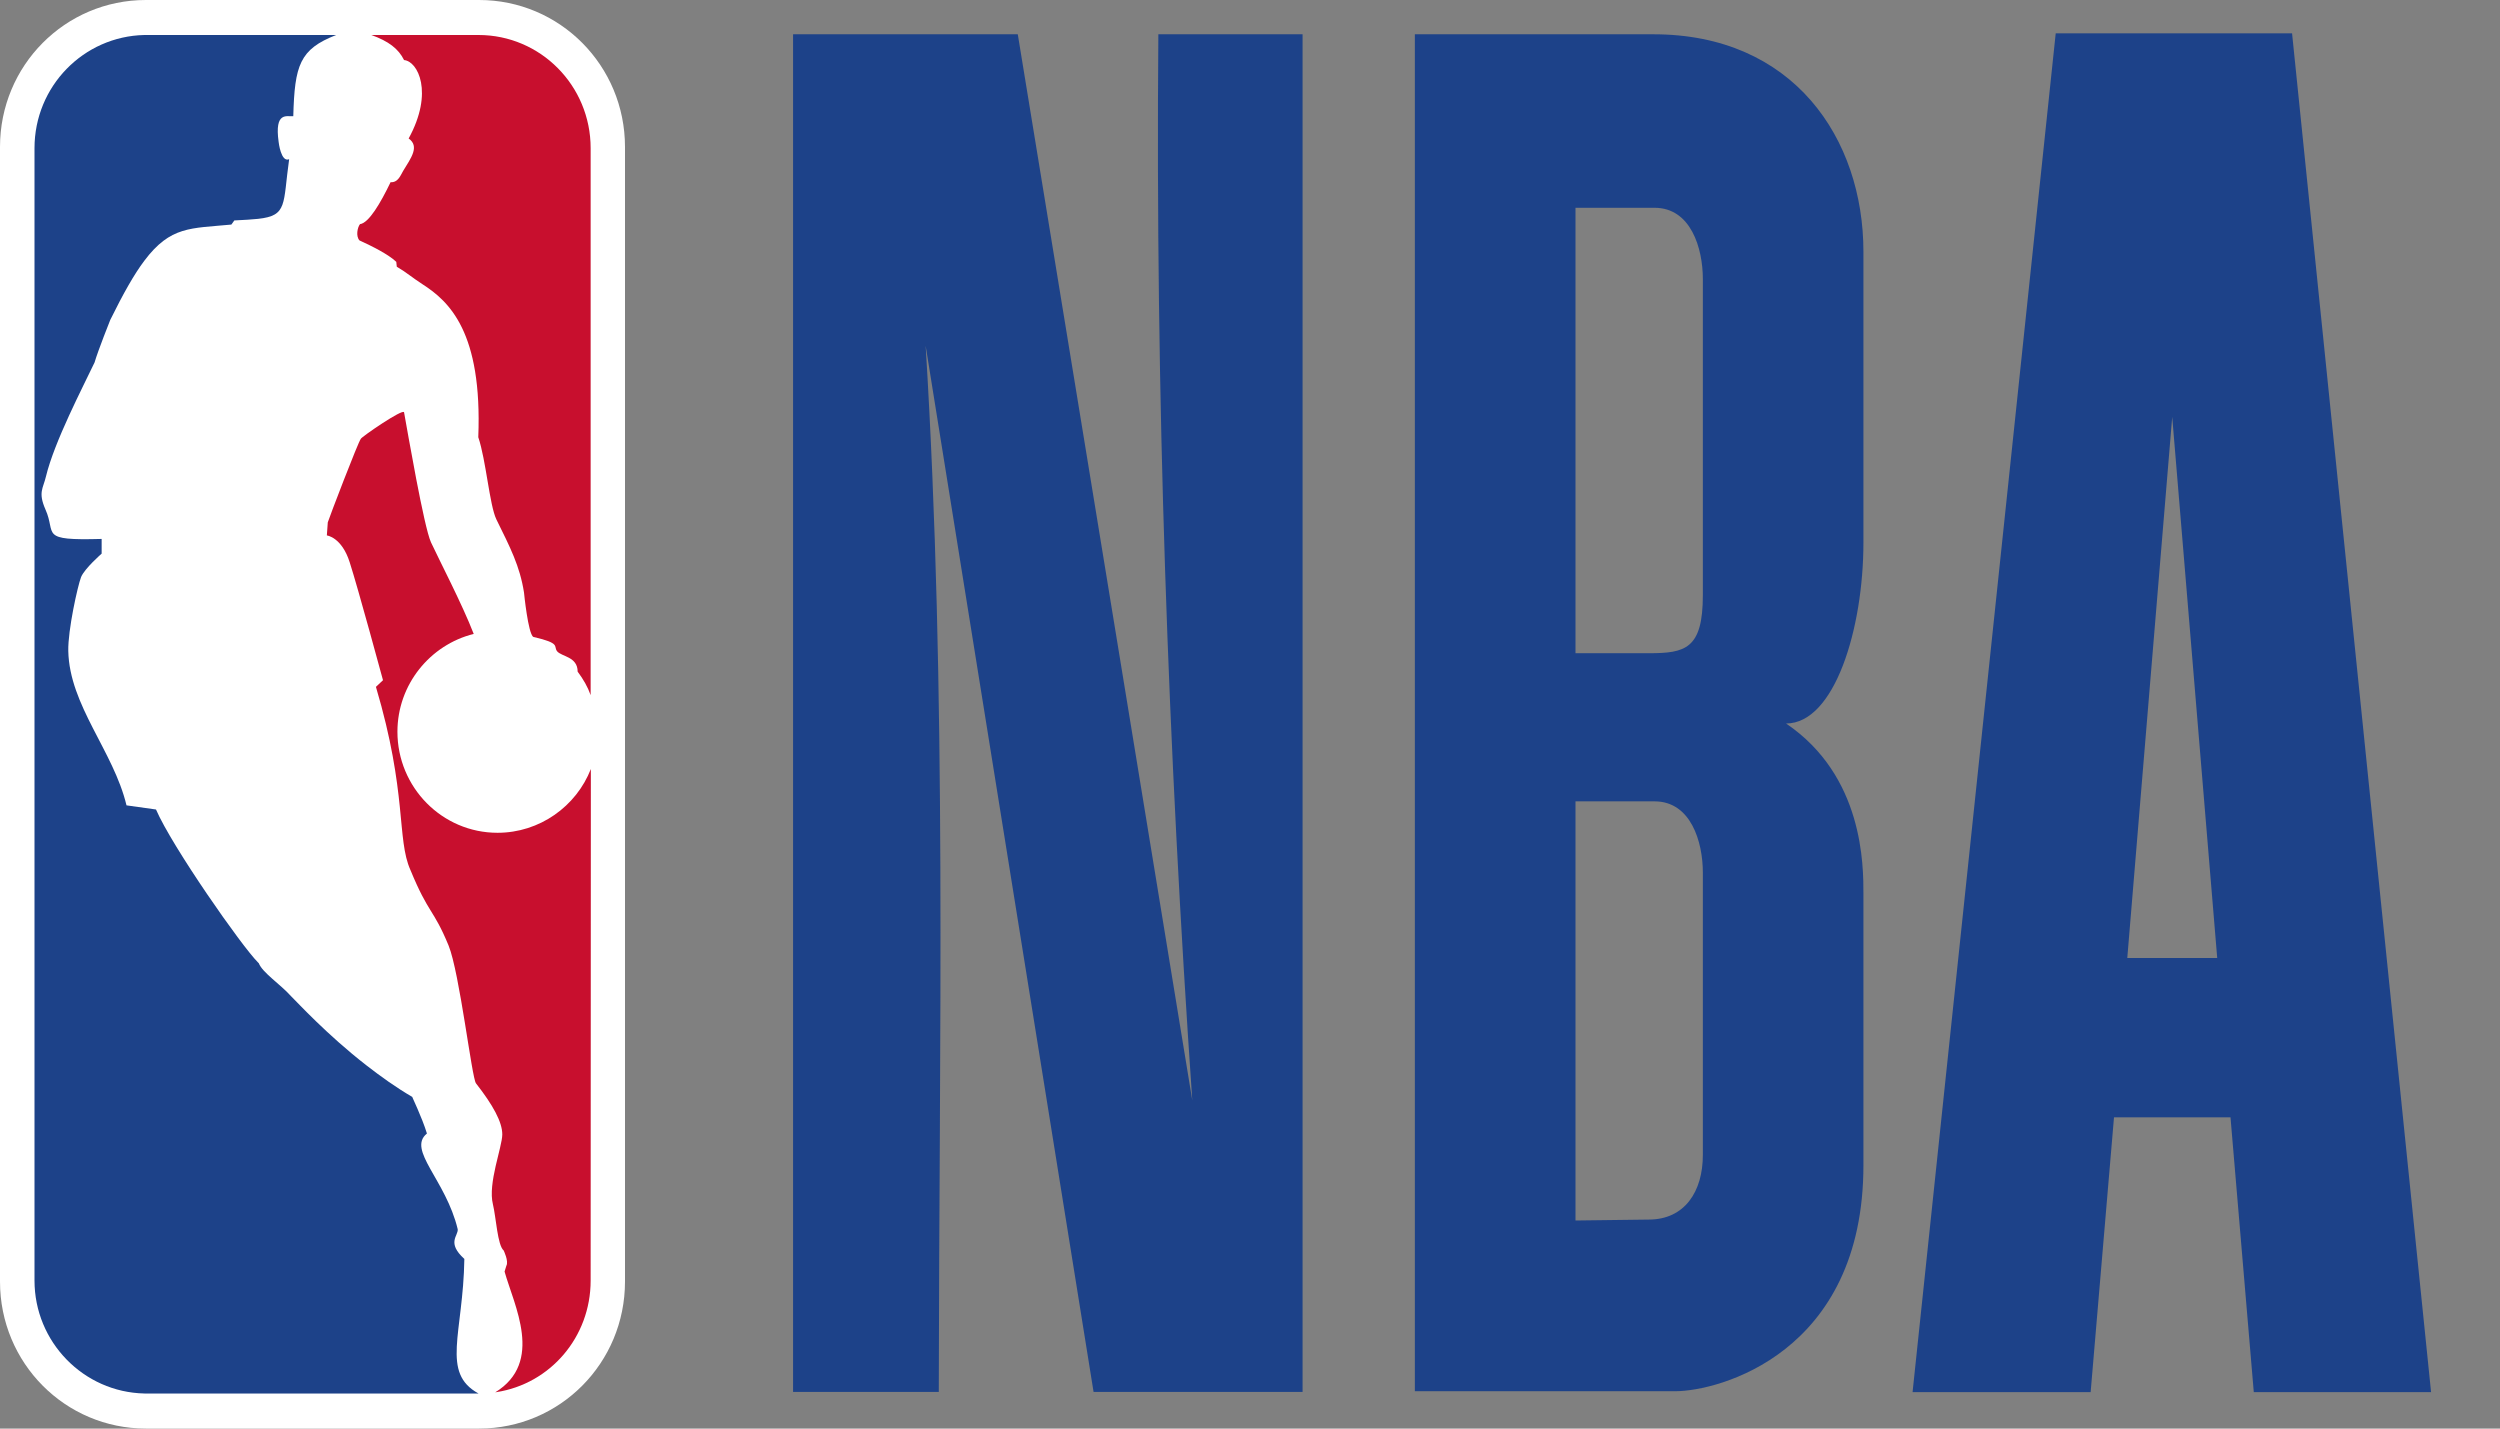 <svg width="35" height="20" viewBox="0 0 35 20" fill="none" xmlns="http://www.w3.org/2000/svg">
<rect x="0" y="0" width="35" height="20" fill="#808080" stroke="none"/>
<path d="M2.043 0H6.707C7.838 0 8.75 0.918 8.75 2.058V17.942C8.75 19.082 7.838 20 6.707 20H2.043C0.911 20 0 19.082 0 17.942V2.058C0 0.918 0.911 0 2.043 0Z" fill="white"/>
<path d="M5.548 3.666L5.555 3.734C5.695 3.817 5.769 3.885 5.913 3.978C6.29 4.22 6.754 4.649 6.696 6.121C6.805 6.443 6.853 7.071 6.949 7.271C7.144 7.667 7.278 7.925 7.336 8.295C7.336 8.295 7.393 8.875 7.467 8.917C7.857 9.007 7.745 9.046 7.799 9.117C7.86 9.194 8.087 9.191 8.087 9.403C8.167 9.51 8.228 9.616 8.269 9.732V2.075C8.269 1.198 7.566 0.49 6.699 0.49H5.199C5.439 0.577 5.577 0.68 5.657 0.841C5.849 0.857 6.076 1.292 5.721 1.939C5.877 2.049 5.756 2.21 5.644 2.393C5.609 2.451 5.574 2.558 5.468 2.551C5.327 2.844 5.164 3.122 5.04 3.138C5.004 3.183 4.979 3.308 5.033 3.366C5.216 3.45 5.436 3.56 5.548 3.666Z" fill="#C80F2E"/>
<path d="M6.949 19.49L6.933 19.493C7.62 19.071 7.195 18.272 7.064 17.802L7.089 17.721C7.125 17.657 7.051 17.506 7.051 17.506C6.965 17.435 6.945 17.042 6.901 16.861C6.827 16.568 7.032 16.056 7.032 15.882C7.032 15.708 6.901 15.47 6.664 15.167C6.606 15.099 6.434 13.614 6.28 13.237C6.066 12.718 6.002 12.802 5.746 12.18C5.551 11.745 5.705 11.104 5.263 9.616L5.362 9.523C5.362 9.523 5.011 8.228 4.896 7.873C4.784 7.519 4.576 7.496 4.576 7.496L4.589 7.313C4.605 7.258 5.017 6.179 5.052 6.143C5.055 6.121 5.647 5.712 5.657 5.773C5.705 6.037 5.935 7.38 6.034 7.593C6.133 7.809 6.475 8.466 6.632 8.875C6.021 9.027 5.564 9.584 5.564 10.244C5.564 11.024 6.191 11.659 6.965 11.659C7.556 11.659 8.068 11.288 8.272 10.766L8.269 17.928C8.269 18.72 7.703 19.374 6.949 19.49Z" fill="#C80F2E"/>
<path d="M4.707 0.49C4.195 0.689 4.125 0.912 4.106 1.627C4.02 1.636 3.84 1.553 3.901 1.988C3.901 1.988 3.933 2.278 4.048 2.229C3.959 2.861 4.03 3.019 3.613 3.064C3.524 3.073 3.415 3.08 3.281 3.086L3.239 3.144C2.67 3.199 2.388 3.162 2.021 3.65C1.88 3.837 1.73 4.101 1.544 4.478C1.544 4.478 1.375 4.9 1.324 5.074C1.161 5.418 0.761 6.182 0.643 6.672C0.604 6.839 0.531 6.891 0.636 7.132C0.793 7.48 0.534 7.57 1.423 7.545V7.751C1.423 7.751 1.186 7.957 1.135 8.079C1.087 8.205 0.95 8.82 0.956 9.113C0.972 9.877 1.589 10.515 1.771 11.275L2.184 11.333C2.408 11.852 3.386 13.25 3.613 13.475C3.617 13.479 3.62 13.482 3.623 13.485C3.674 13.617 3.927 13.781 4.074 13.946C4.163 14.033 4.576 14.484 5.126 14.912C5.328 15.069 5.545 15.225 5.772 15.357C5.766 15.354 5.906 15.637 5.977 15.869C5.695 16.098 6.242 16.517 6.408 17.209C6.418 17.302 6.248 17.396 6.501 17.625C6.485 18.672 6.169 19.219 6.699 19.509H2.021C1.17 19.49 0.483 18.788 0.483 17.927V2.075C0.483 1.208 1.17 0.509 2.021 0.49H4.707Z" fill="#1D4289"/>
<path fill-rule="evenodd" clip-rule="evenodd" d="M11.103 0.48V19.487H13.143C13.148 14.592 13.258 9.678 12.959 4.84L15.31 19.487H18.236V0.48H16.217C16.175 5.52 16.353 10.489 16.692 15.406L14.249 0.48H11.103Z" fill="#1D4289"/>
<path fill-rule="evenodd" clip-rule="evenodd" d="M28.78 0.467L26.776 19.49H29.269L29.596 15.643H31.227L31.553 19.49H34.035L32.089 0.467H28.78ZM30.411 5.837L31.041 13.412H29.782L30.411 5.837Z" fill="#1D4289"/>
<path d="M19.808 0.48V19.477H23.455C24.053 19.477 26.088 18.95 26.088 16.313V12.519C26.088 12.119 26.092 10.866 25.005 10.129C25.684 10.129 26.088 8.802 26.088 7.596V3.526C26.088 1.94 25.109 0.476 23.14 0.48H19.808ZM22.057 2.909H23.164C23.671 2.909 23.84 3.473 23.84 3.907V8.331C23.84 9.088 23.593 9.145 23.082 9.145H22.057V2.909ZM22.057 11.219H23.164C23.671 11.219 23.84 11.783 23.84 12.217V16.168C23.84 16.683 23.585 17.074 23.082 17.074L22.057 17.087V11.219Z" fill="#1D4289"/>
</svg>
